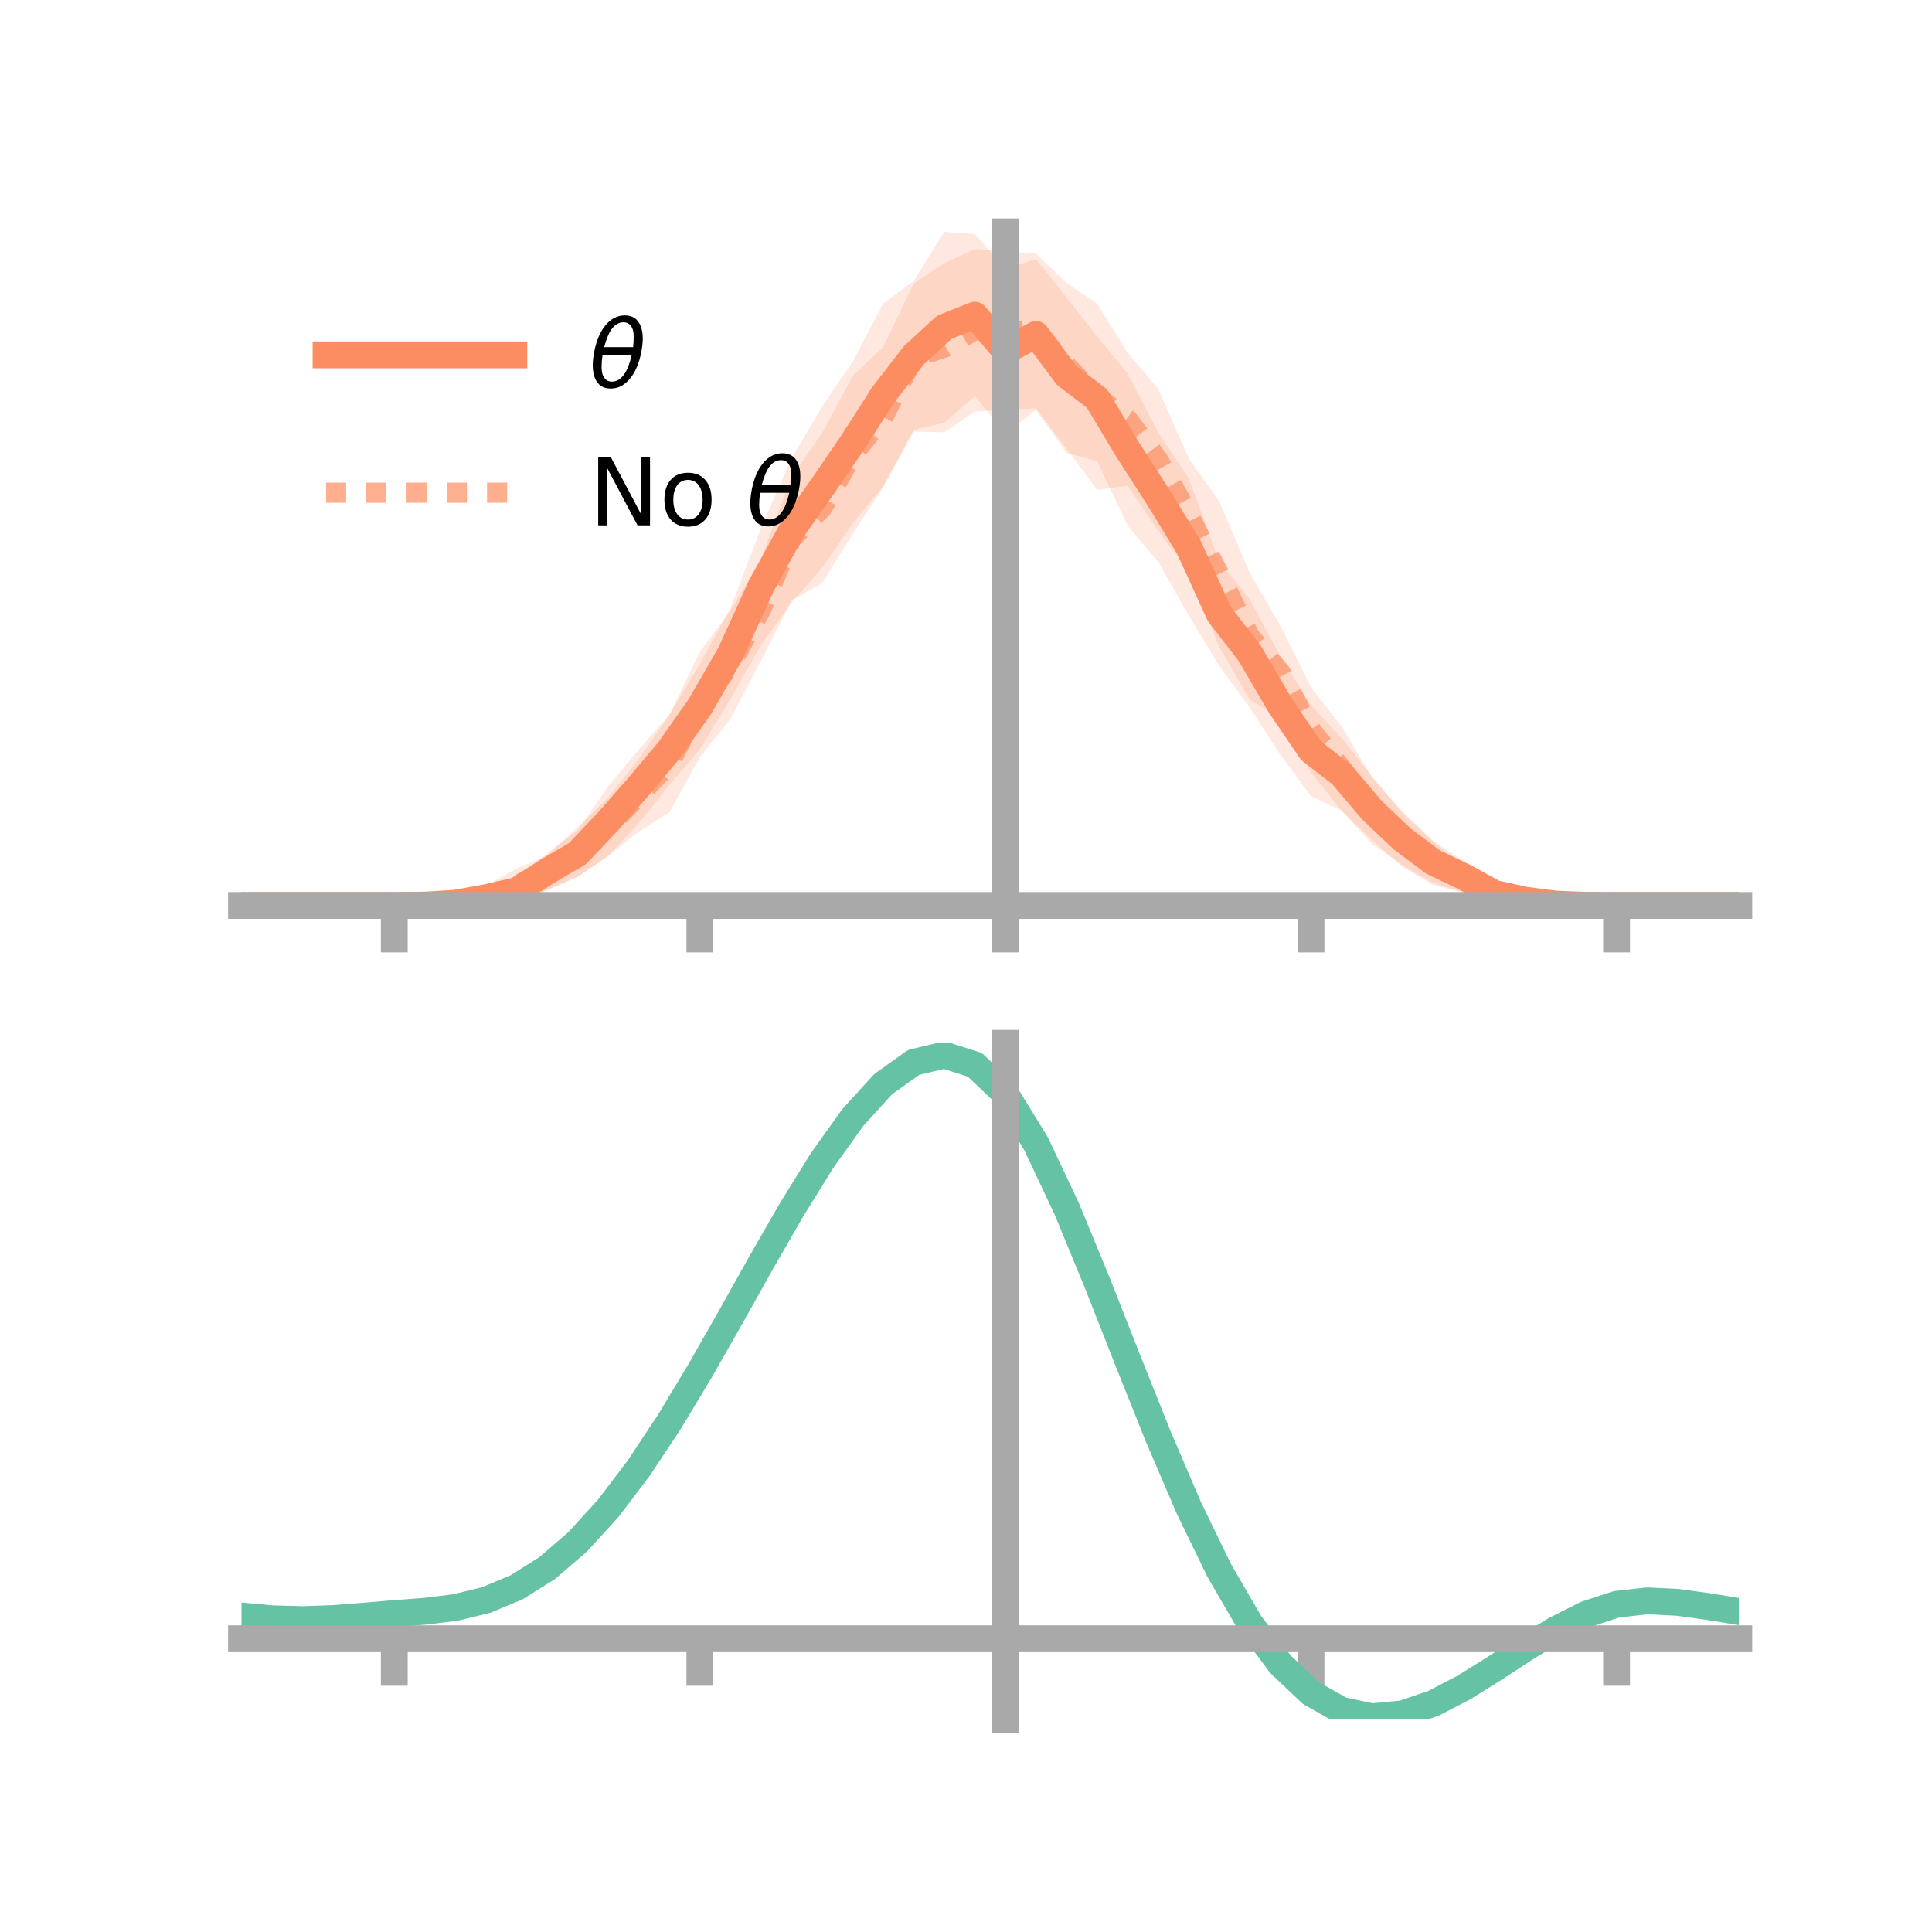 <?xml version="1.0" encoding="utf-8" standalone="no"?>
<!DOCTYPE svg PUBLIC "-//W3C//DTD SVG 1.1//EN"
  "http://www.w3.org/Graphics/SVG/1.1/DTD/svg11.dtd">
<!-- Created with matplotlib (https://matplotlib.org/) -->
<svg height="144pt" version="1.1" viewBox="0 0 144 144" width="144pt" xmlns="http://www.w3.org/2000/svg" xmlns:xlink="http://www.w3.org/1999/xlink">
 <defs>
  <style type="text/css">*{stroke-linecap:butt;stroke-linejoin:round;}</style>
 </defs>
 <g id="figure_1">
  <g id="patch_1">
   <path d="M 0 144 
L 144 144 
L 144 0 
L 0 0 
z
" style="fill:none;"/>
  </g>
  <g id="axes_1">
   <g id="patch_2">
    <path d="M 18 67.68 
L 129.6 67.68 
L 129.6 17.28 
L 18 17.28 
z
" style="fill:none;"/>
   </g>
   <g id="PolyCollection_1">
    <path clip-path="url(#pfb1bbe9e58)" d="M 18 67.488 
L 18 67.488 
L 20.278 67.488 
L 22.555 67.488 
L 24.833 67.488 
L 27.11 67.488 
L 29.388 67.485 
L 31.665 67.383 
L 33.943 66.999 
L 36.22 66.278 
L 38.498 65.414 
L 40.776 63.593 
L 43.053 61.897 
L 45.331 58.614 
L 47.608 55.882 
L 49.886 53.275 
L 52.163 49.489 
L 54.441 45.336 
L 56.718 39.363 
L 58.996 34.185 
L 61.273 30.299 
L 63.551 26.963 
L 65.829 22.631 
L 68.106 20.936 
L 70.384 17.28 
L 72.661 17.464 
L 74.939 20.009 
L 77.216 19.315 
L 79.494 22.189 
L 81.771 25.068 
L 84.049 27.84 
L 86.327 32.224 
L 88.604 35.647 
L 90.882 41.887 
L 93.159 44.676 
L 95.437 48.948 
L 97.714 52.555 
L 99.992 55.007 
L 102.269 57.891 
L 104.547 60.633 
L 106.824 62.722 
L 109.102 64.167 
L 111.38 65.613 
L 113.657 66.548 
L 115.935 67.093 
L 118.212 67.416 
L 120.49 67.488 
L 122.767 67.488 
L 125.045 67.488 
L 127.322 67.488 
L 129.6 67.488 
L 129.6 67.488 
L 129.6 67.488 
L 127.322 67.488 
L 125.045 67.488 
L 122.767 67.488 
L 120.49 67.488 
L 118.212 67.541 
L 115.935 67.68 
L 113.657 67.638 
L 111.38 67.568 
L 109.102 66.517 
L 106.824 65.806 
L 104.547 64.487 
L 102.269 62.912 
L 99.992 60.428 
L 97.714 59.346 
L 95.437 56.26 
L 93.159 52.746 
L 90.882 49.639 
L 88.604 45.887 
L 86.327 41.877 
L 84.049 39.185 
L 81.771 34.359 
L 79.494 33.763 
L 77.216 30.548 
L 74.939 32.318 
L 72.661 29.521 
L 70.384 31.5 
L 68.106 32.042 
L 65.829 36.24 
L 63.551 39.017 
L 61.273 42.333 
L 58.996 44.924 
L 56.718 48.075 
L 54.441 52.097 
L 52.163 55.839 
L 49.886 58.529 
L 47.608 61.352 
L 45.331 63.801 
L 43.053 65.335 
L 40.776 66.322 
L 38.498 67.378 
L 36.22 67.544 
L 33.943 67.646 
L 31.665 67.543 
L 29.388 67.489 
L 27.11 67.488 
L 24.833 67.488 
L 22.555 67.488 
L 20.278 67.488 
L 18 67.488 
z
" style="fill:#fc8d62;fill-opacity:0.2;"/>
   </g>
   <g id="PolyCollection_2">
    <path clip-path="url(#pfb1bbe9e58)" d="M 18 67.488 
L 18 67.488 
L 20.278 67.488 
L 22.555 67.488 
L 24.833 67.488 
L 27.11 67.488 
L 29.388 67.485 
L 31.665 67.248 
L 33.943 67.032 
L 36.22 66.019 
L 38.498 64.733 
L 40.776 63.776 
L 43.053 61.643 
L 45.331 59.452 
L 47.608 56.573 
L 49.886 53.291 
L 52.163 48.596 
L 54.441 45.515 
L 56.718 41.642 
L 58.996 35.559 
L 61.273 32.287 
L 63.551 28.042 
L 65.829 25.855 
L 68.106 21.138 
L 70.384 19.611 
L 72.661 18.566 
L 74.939 18.721 
L 77.216 18.905 
L 79.494 21.084 
L 81.771 22.633 
L 84.049 26.298 
L 86.327 28.995 
L 88.604 34.176 
L 90.882 37.379 
L 93.159 42.724 
L 95.437 46.649 
L 97.714 51.232 
L 99.992 54.14 
L 102.269 57.959 
L 104.547 60.483 
L 106.824 62.684 
L 109.102 64.664 
L 111.38 65.896 
L 113.657 66.434 
L 115.935 67.285 
L 118.212 67.438 
L 120.49 67.488 
L 122.767 67.488 
L 125.045 67.488 
L 127.322 67.488 
L 129.6 67.488 
L 129.6 67.488 
L 129.6 67.488 
L 127.322 67.488 
L 125.045 67.488 
L 122.767 67.488 
L 120.49 67.488 
L 118.212 67.547 
L 115.935 67.609 
L 113.657 67.65 
L 111.38 67.554 
L 109.102 66.537 
L 106.824 65.959 
L 104.547 64.623 
L 102.269 62.608 
L 99.992 60.404 
L 97.714 57.589 
L 95.437 53.547 
L 93.159 52.157 
L 90.882 48.237 
L 88.604 42.59 
L 86.327 39.556 
L 84.049 36.201 
L 81.771 36.512 
L 79.494 33.437 
L 77.216 30.434 
L 74.939 30.546 
L 72.661 30.665 
L 70.384 32.221 
L 68.106 32.169 
L 65.829 36.327 
L 63.551 39.8 
L 61.273 43.464 
L 58.996 44.741 
L 56.718 49.26 
L 54.441 53.579 
L 52.163 56.444 
L 49.886 60.549 
L 47.608 61.993 
L 45.331 63.793 
L 43.053 65.359 
L 40.776 66.368 
L 38.498 67.16 
L 36.22 67.586 
L 33.943 67.628 
L 31.665 67.636 
L 29.388 67.49 
L 27.11 67.488 
L 24.833 67.488 
L 22.555 67.488 
L 20.278 67.488 
L 18 67.488 
z
" style="fill:#fc8d62;fill-opacity:0.2;"/>
   </g>
   <g id="matplotlib.axis_1">
    <g id="xtick_1">
     <g id="line2d_1">
      <defs>
       <path d="M 0 0 
L 0 3.5 
" id="m2f8670caba" style="stroke:#a9a9a9;stroke-width:2;"/>
      </defs>
      <g>
       <use style="fill:#a9a9a9;stroke:#a9a9a9;stroke-width:2;" x="29.388" xlink:href="#m2f8670caba" y="67.488"/>
      </g>
     </g>
    </g>
    <g id="xtick_2">
     <g id="line2d_2">
      <g>
       <use style="fill:#a9a9a9;stroke:#a9a9a9;stroke-width:2;" x="52.163" xlink:href="#m2f8670caba" y="67.488"/>
      </g>
     </g>
    </g>
    <g id="xtick_3">
     <g id="line2d_3">
      <g>
       <use style="fill:#a9a9a9;stroke:#a9a9a9;stroke-width:2;" x="74.939" xlink:href="#m2f8670caba" y="67.488"/>
      </g>
     </g>
    </g>
    <g id="xtick_4">
     <g id="line2d_4">
      <g>
       <use style="fill:#a9a9a9;stroke:#a9a9a9;stroke-width:2;" x="97.714" xlink:href="#m2f8670caba" y="67.488"/>
      </g>
     </g>
    </g>
    <g id="xtick_5">
     <g id="line2d_5">
      <g>
       <use style="fill:#a9a9a9;stroke:#a9a9a9;stroke-width:2;" x="120.49" xlink:href="#m2f8670caba" y="67.488"/>
      </g>
     </g>
    </g>
   </g>
   <g id="matplotlib.axis_2"/>
   <g id="line2d_6">
    <path clip-path="url(#pfb1bbe9e58)" d="M 18 67.488 
L 20.278 67.488 
L 22.555 67.488 
L 24.833 67.488 
L 27.11 67.488 
L 29.388 67.487 
L 31.665 67.463 
L 33.943 67.322 
L 36.22 66.911 
L 38.498 66.396 
L 40.776 64.957 
L 43.053 63.616 
L 45.331 61.207 
L 47.608 58.617 
L 49.886 55.902 
L 52.163 52.664 
L 54.441 48.717 
L 56.718 43.719 
L 58.996 39.555 
L 61.273 36.316 
L 63.551 32.99 
L 65.829 29.435 
L 68.106 26.489 
L 70.384 24.39 
L 72.661 23.492 
L 74.939 26.164 
L 77.216 24.931 
L 79.494 27.976 
L 81.771 29.714 
L 84.049 33.513 
L 86.327 37.051 
L 88.604 40.767 
L 90.882 45.763 
L 93.159 48.711 
L 95.437 52.604 
L 97.714 55.951 
L 99.992 57.717 
L 102.269 60.401 
L 104.547 62.56 
L 106.824 64.264 
L 109.102 65.342 
L 111.38 66.591 
L 113.657 67.093 
L 115.935 67.387 
L 118.212 67.479 
L 120.49 67.488 
L 122.767 67.488 
L 125.045 67.488 
L 127.322 67.488 
L 129.6 67.488 
" style="fill:none;stroke:#fc8d62;stroke-linecap:square;stroke-width:2;"/>
   </g>
   <g id="line2d_7">
    <path clip-path="url(#pfb1bbe9e58)" d="M 18 67.488 
L 20.278 67.488 
L 22.555 67.488 
L 24.833 67.488 
L 27.11 67.488 
L 29.388 67.487 
L 31.665 67.442 
L 33.943 67.33 
L 36.22 66.802 
L 38.498 65.947 
L 40.776 65.072 
L 43.053 63.501 
L 45.331 61.623 
L 47.608 59.283 
L 49.886 56.92 
L 52.163 52.52 
L 54.441 49.547 
L 56.718 45.451 
L 58.996 40.15 
L 61.273 37.876 
L 63.551 33.921 
L 65.829 31.091 
L 68.106 26.653 
L 70.384 25.916 
L 72.661 24.615 
L 74.939 24.634 
L 77.216 24.67 
L 79.494 27.261 
L 81.771 29.572 
L 84.049 31.25 
L 86.327 34.276 
L 88.604 38.383 
L 90.882 42.808 
L 93.159 47.441 
L 95.437 50.098 
L 97.714 54.41 
L 99.992 57.272 
L 102.269 60.284 
L 104.547 62.553 
L 106.824 64.321 
L 109.102 65.6 
L 111.38 66.725 
L 113.657 67.042 
L 115.935 67.447 
L 118.212 67.492 
L 120.49 67.488 
L 122.767 67.488 
L 125.045 67.488 
L 127.322 67.488 
L 129.6 67.488 
" style="fill:none;stroke:#fc8d62;stroke-dasharray:1.5,1.5;stroke-dashoffset:0;stroke-opacity:0.7;stroke-width:1.5;"/>
   </g>
   <g id="patch_3">
    <path d="M 74.939 67.68 
L 74.939 17.28 
" style="fill:none;stroke:#a9a9a9;stroke-linecap:square;stroke-linejoin:miter;stroke-width:2;"/>
   </g>
   <g id="patch_4">
    <path d="M 129.6 67.68 
L 129.6 17.28 
" style="fill:none;"/>
   </g>
   <g id="patch_5">
    <path d="M 18 67.488 
L 129.6 67.488 
" style="fill:none;stroke:#a9a9a9;stroke-linecap:square;stroke-linejoin:miter;stroke-width:2;"/>
   </g>
   <g id="patch_6">
    <path d="M 18 17.28 
L 129.6 17.28 
" style="fill:none;"/>
   </g>
   <g id="legend_1">
    <g id="line2d_8">
     <path d="M 24.3 26.449 
L 38.3 26.449 
" style="fill:none;stroke:#fc8d62;stroke-linecap:square;stroke-width:2;"/>
    </g>
    <g id="line2d_9"/>
    <g id="text_1">
     <!-- $\theta$ -->
     <g transform="translate(43.9 28.899)scale(0.07 -0.07)">
      <defs>
       <path d="M 45.516 34.672 
L 14.453 34.672 
Q 12.359 20.062 14.5 13.875 
Q 17.188 6.25 24.469 6.25 
Q 31.781 6.25 37.359 13.922 
Q 42.234 20.656 45.516 34.672 
z
M 47.016 42.969 
Q 48.344 56.844 46.625 61.719 
Q 43.953 69.438 36.766 69.438 
Q 29.297 69.438 23.828 61.812 
Q 19.531 55.672 16.156 42.969 
z
M 38.188 76.766 
Q 49.906 76.766 54.594 66.406 
Q 59.281 56.109 55.719 37.844 
Q 52.203 19.625 43.453 9.281 
Q 34.766 -1.125 23.047 -1.125 
Q 11.281 -1.125 6.641 9.281 
Q 2 19.625 5.516 37.844 
Q 9.078 56.109 17.719 66.406 
Q 26.422 76.766 38.188 76.766 
z
" id="DejaVuSans-Oblique-952"/>
      </defs>
      <use transform="translate(0 0.234)" xlink:href="#DejaVuSans-Oblique-952"/>
     </g>
    </g>
    <g id="line2d_10">
     <path d="M 24.3 36.724 
L 38.3 36.724 
" style="fill:none;stroke:#fc8d62;stroke-dasharray:1.5,1.5;stroke-dashoffset:0;stroke-opacity:0.7;stroke-width:1.5;"/>
    </g>
    <g id="line2d_11"/>
    <g id="text_2">
     <!-- No $\theta$ -->
     <g transform="translate(43.9 39.174)scale(0.07 -0.07)">
      <defs>
       <path d="M 9.812 72.906 
L 23.094 72.906 
L 55.422 11.922 
L 55.422 72.906 
L 64.984 72.906 
L 64.984 0 
L 51.703 0 
L 19.391 60.984 
L 19.391 0 
L 9.812 0 
z
" id="DejaVuSans-78"/>
       <path d="M 30.609 48.391 
Q 23.391 48.391 19.188 42.75 
Q 14.984 37.109 14.984 27.297 
Q 14.984 17.484 19.156 11.844 
Q 23.344 6.203 30.609 6.203 
Q 37.797 6.203 41.984 11.859 
Q 46.188 17.531 46.188 27.297 
Q 46.188 37.016 41.984 42.703 
Q 37.797 48.391 30.609 48.391 
z
M 30.609 56 
Q 42.328 56 49.016 48.375 
Q 55.719 40.766 55.719 27.297 
Q 55.719 13.875 49.016 6.219 
Q 42.328 -1.422 30.609 -1.422 
Q 18.844 -1.422 12.172 6.219 
Q 5.516 13.875 5.516 27.297 
Q 5.516 40.766 12.172 48.375 
Q 18.844 56 30.609 56 
z
" id="DejaVuSans-111"/>
       <path id="DejaVuSans-32"/>
      </defs>
      <use transform="translate(0 0.234)" xlink:href="#DejaVuSans-78"/>
      <use transform="translate(74.805 0.234)" xlink:href="#DejaVuSans-111"/>
      <use transform="translate(135.986 0.234)" xlink:href="#DejaVuSans-32"/>
      <use transform="translate(167.773 0.234)" xlink:href="#DejaVuSans-Oblique-952"/>
     </g>
    </g>
   </g>
  </g>
  <g id="axes_2">
   <g id="patch_7">
    <path d="M 18 128.16 
L 129.6 128.16 
L 129.6 77.76 
L 18 77.76 
z
" style="fill:none;"/>
   </g>
   <g id="PolyCollection_3">
    <path clip-path="url(#p28e4b150ab)" d="M 18 120.484 
L 18 120.406 
L 20.278 120.624 
L 22.555 120.686 
L 24.833 120.6 
L 27.11 120.415 
L 29.388 120.21 
L 31.665 120.035 
L 33.943 119.75 
L 36.22 119.191 
L 38.498 118.231 
L 40.776 116.78 
L 43.053 114.786 
L 45.331 112.241 
L 47.608 109.176 
L 49.886 105.66 
L 52.163 101.794 
L 54.441 97.708 
L 56.718 93.554 
L 58.996 89.51 
L 61.273 85.762 
L 63.551 82.511 
L 65.829 79.96 
L 68.106 78.31 
L 70.384 77.76 
L 72.661 78.499 
L 74.939 80.698 
L 77.216 84.447 
L 79.494 89.342 
L 81.771 94.933 
L 84.049 100.801 
L 86.327 106.58 
L 88.604 111.969 
L 90.882 116.734 
L 93.159 120.711 
L 95.437 123.804 
L 97.714 125.981 
L 99.992 127.273 
L 102.269 127.755 
L 104.547 127.544 
L 106.824 126.78 
L 109.102 125.616 
L 111.38 124.218 
L 113.657 122.75 
L 115.935 121.371 
L 118.212 120.235 
L 120.49 119.493 
L 122.767 119.241 
L 125.045 119.358 
L 127.322 119.681 
L 129.6 120.067 
L 129.6 120.168 
L 129.6 120.168 
L 127.322 119.806 
L 125.045 119.502 
L 122.767 119.396 
L 120.49 119.654 
L 118.212 120.406 
L 115.935 121.568 
L 113.657 122.989 
L 111.38 124.506 
L 109.102 125.949 
L 106.824 127.148 
L 104.547 127.936 
L 102.269 128.16 
L 99.992 127.687 
L 97.714 126.415 
L 95.437 124.282 
L 93.159 121.268 
L 90.882 117.404 
L 88.604 112.779 
L 86.327 107.547 
L 84.049 101.933 
L 81.771 96.227 
L 79.494 90.785 
L 77.216 86.019 
L 74.939 82.37 
L 72.661 80.234 
L 70.384 79.519 
L 68.106 80.052 
L 65.829 81.647 
L 63.551 84.108 
L 61.273 87.238 
L 58.996 90.84 
L 56.718 94.721 
L 54.441 98.7 
L 52.163 102.613 
L 49.886 106.312 
L 47.608 109.676 
L 45.331 112.611 
L 43.053 115.056 
L 40.776 116.982 
L 38.498 118.394 
L 36.22 119.334 
L 33.943 119.881 
L 31.665 120.157 
L 29.388 120.321 
L 27.11 120.51 
L 24.833 120.677 
L 22.555 120.748 
L 20.278 120.686 
L 18 120.484 
z
" style="fill:#66c2a5;fill-opacity:0.2;"/>
   </g>
   <g id="matplotlib.axis_3">
    <g id="xtick_6">
     <g id="line2d_12">
      <g>
       <use style="fill:#a9a9a9;stroke:#a9a9a9;stroke-width:2;" x="29.388" xlink:href="#m2f8670caba" y="122.143"/>
      </g>
     </g>
    </g>
    <g id="xtick_7">
     <g id="line2d_13">
      <g>
       <use style="fill:#a9a9a9;stroke:#a9a9a9;stroke-width:2;" x="52.163" xlink:href="#m2f8670caba" y="122.143"/>
      </g>
     </g>
    </g>
    <g id="xtick_8">
     <g id="line2d_14">
      <g>
       <use style="fill:#a9a9a9;stroke:#a9a9a9;stroke-width:2;" x="74.939" xlink:href="#m2f8670caba" y="122.143"/>
      </g>
     </g>
    </g>
    <g id="xtick_9">
     <g id="line2d_15">
      <g>
       <use style="fill:#a9a9a9;stroke:#a9a9a9;stroke-width:2;" x="97.714" xlink:href="#m2f8670caba" y="122.143"/>
      </g>
     </g>
    </g>
    <g id="xtick_10">
     <g id="line2d_16">
      <g>
       <use style="fill:#a9a9a9;stroke:#a9a9a9;stroke-width:2;" x="120.49" xlink:href="#m2f8670caba" y="122.143"/>
      </g>
     </g>
    </g>
   </g>
   <g id="matplotlib.axis_4"/>
   <g id="line2d_17">
    <path clip-path="url(#p28e4b150ab)" d="M 18 120.445 
L 20.278 120.655 
L 22.555 120.717 
L 24.833 120.638 
L 27.11 120.463 
L 29.388 120.265 
L 31.665 120.096 
L 33.943 119.815 
L 36.22 119.262 
L 38.498 118.313 
L 40.776 116.881 
L 43.053 114.921 
L 45.331 112.426 
L 47.608 109.426 
L 49.886 105.986 
L 52.163 102.204 
L 54.441 98.204 
L 56.718 94.138 
L 58.996 90.175 
L 61.273 86.5 
L 63.551 83.31 
L 65.829 80.803 
L 68.106 79.181 
L 70.384 78.639 
L 72.661 79.367 
L 74.939 81.534 
L 77.216 85.233 
L 79.494 90.063 
L 81.771 95.58 
L 84.049 101.367 
L 86.327 107.064 
L 88.604 112.374 
L 90.882 117.069 
L 93.159 120.99 
L 95.437 124.043 
L 97.714 126.198 
L 99.992 127.48 
L 102.269 127.958 
L 104.547 127.74 
L 106.824 126.964 
L 109.102 125.783 
L 111.38 124.362 
L 113.657 122.87 
L 115.935 121.469 
L 118.212 120.32 
L 120.49 119.573 
L 122.767 119.318 
L 125.045 119.43 
L 127.322 119.743 
L 129.6 120.117 
" style="fill:none;stroke:#66c2a5;stroke-linecap:square;stroke-width:2;"/>
   </g>
   <g id="patch_8">
    <path d="M 74.939 128.16 
L 74.939 77.76 
" style="fill:none;stroke:#a9a9a9;stroke-linecap:square;stroke-linejoin:miter;stroke-width:2;"/>
   </g>
   <g id="patch_9">
    <path d="M 129.6 128.16 
L 129.6 77.76 
" style="fill:none;"/>
   </g>
   <g id="patch_10">
    <path d="M 18 122.143 
L 129.6 122.143 
" style="fill:none;stroke:#a9a9a9;stroke-linecap:square;stroke-linejoin:miter;stroke-width:2;"/>
   </g>
   <g id="patch_11">
    <path d="M 18 77.76 
L 129.6 77.76 
" style="fill:none;"/>
   </g>
  </g>
 </g>
 <defs>
  <clipPath id="pfb1bbe9e58">
   <rect height="50.4" width="111.6" x="18" y="17.28"/>
  </clipPath>
  <clipPath id="p28e4b150ab">
   <rect height="50.4" width="111.6" x="18" y="77.76"/>
  </clipPath>
 </defs>
</svg>
